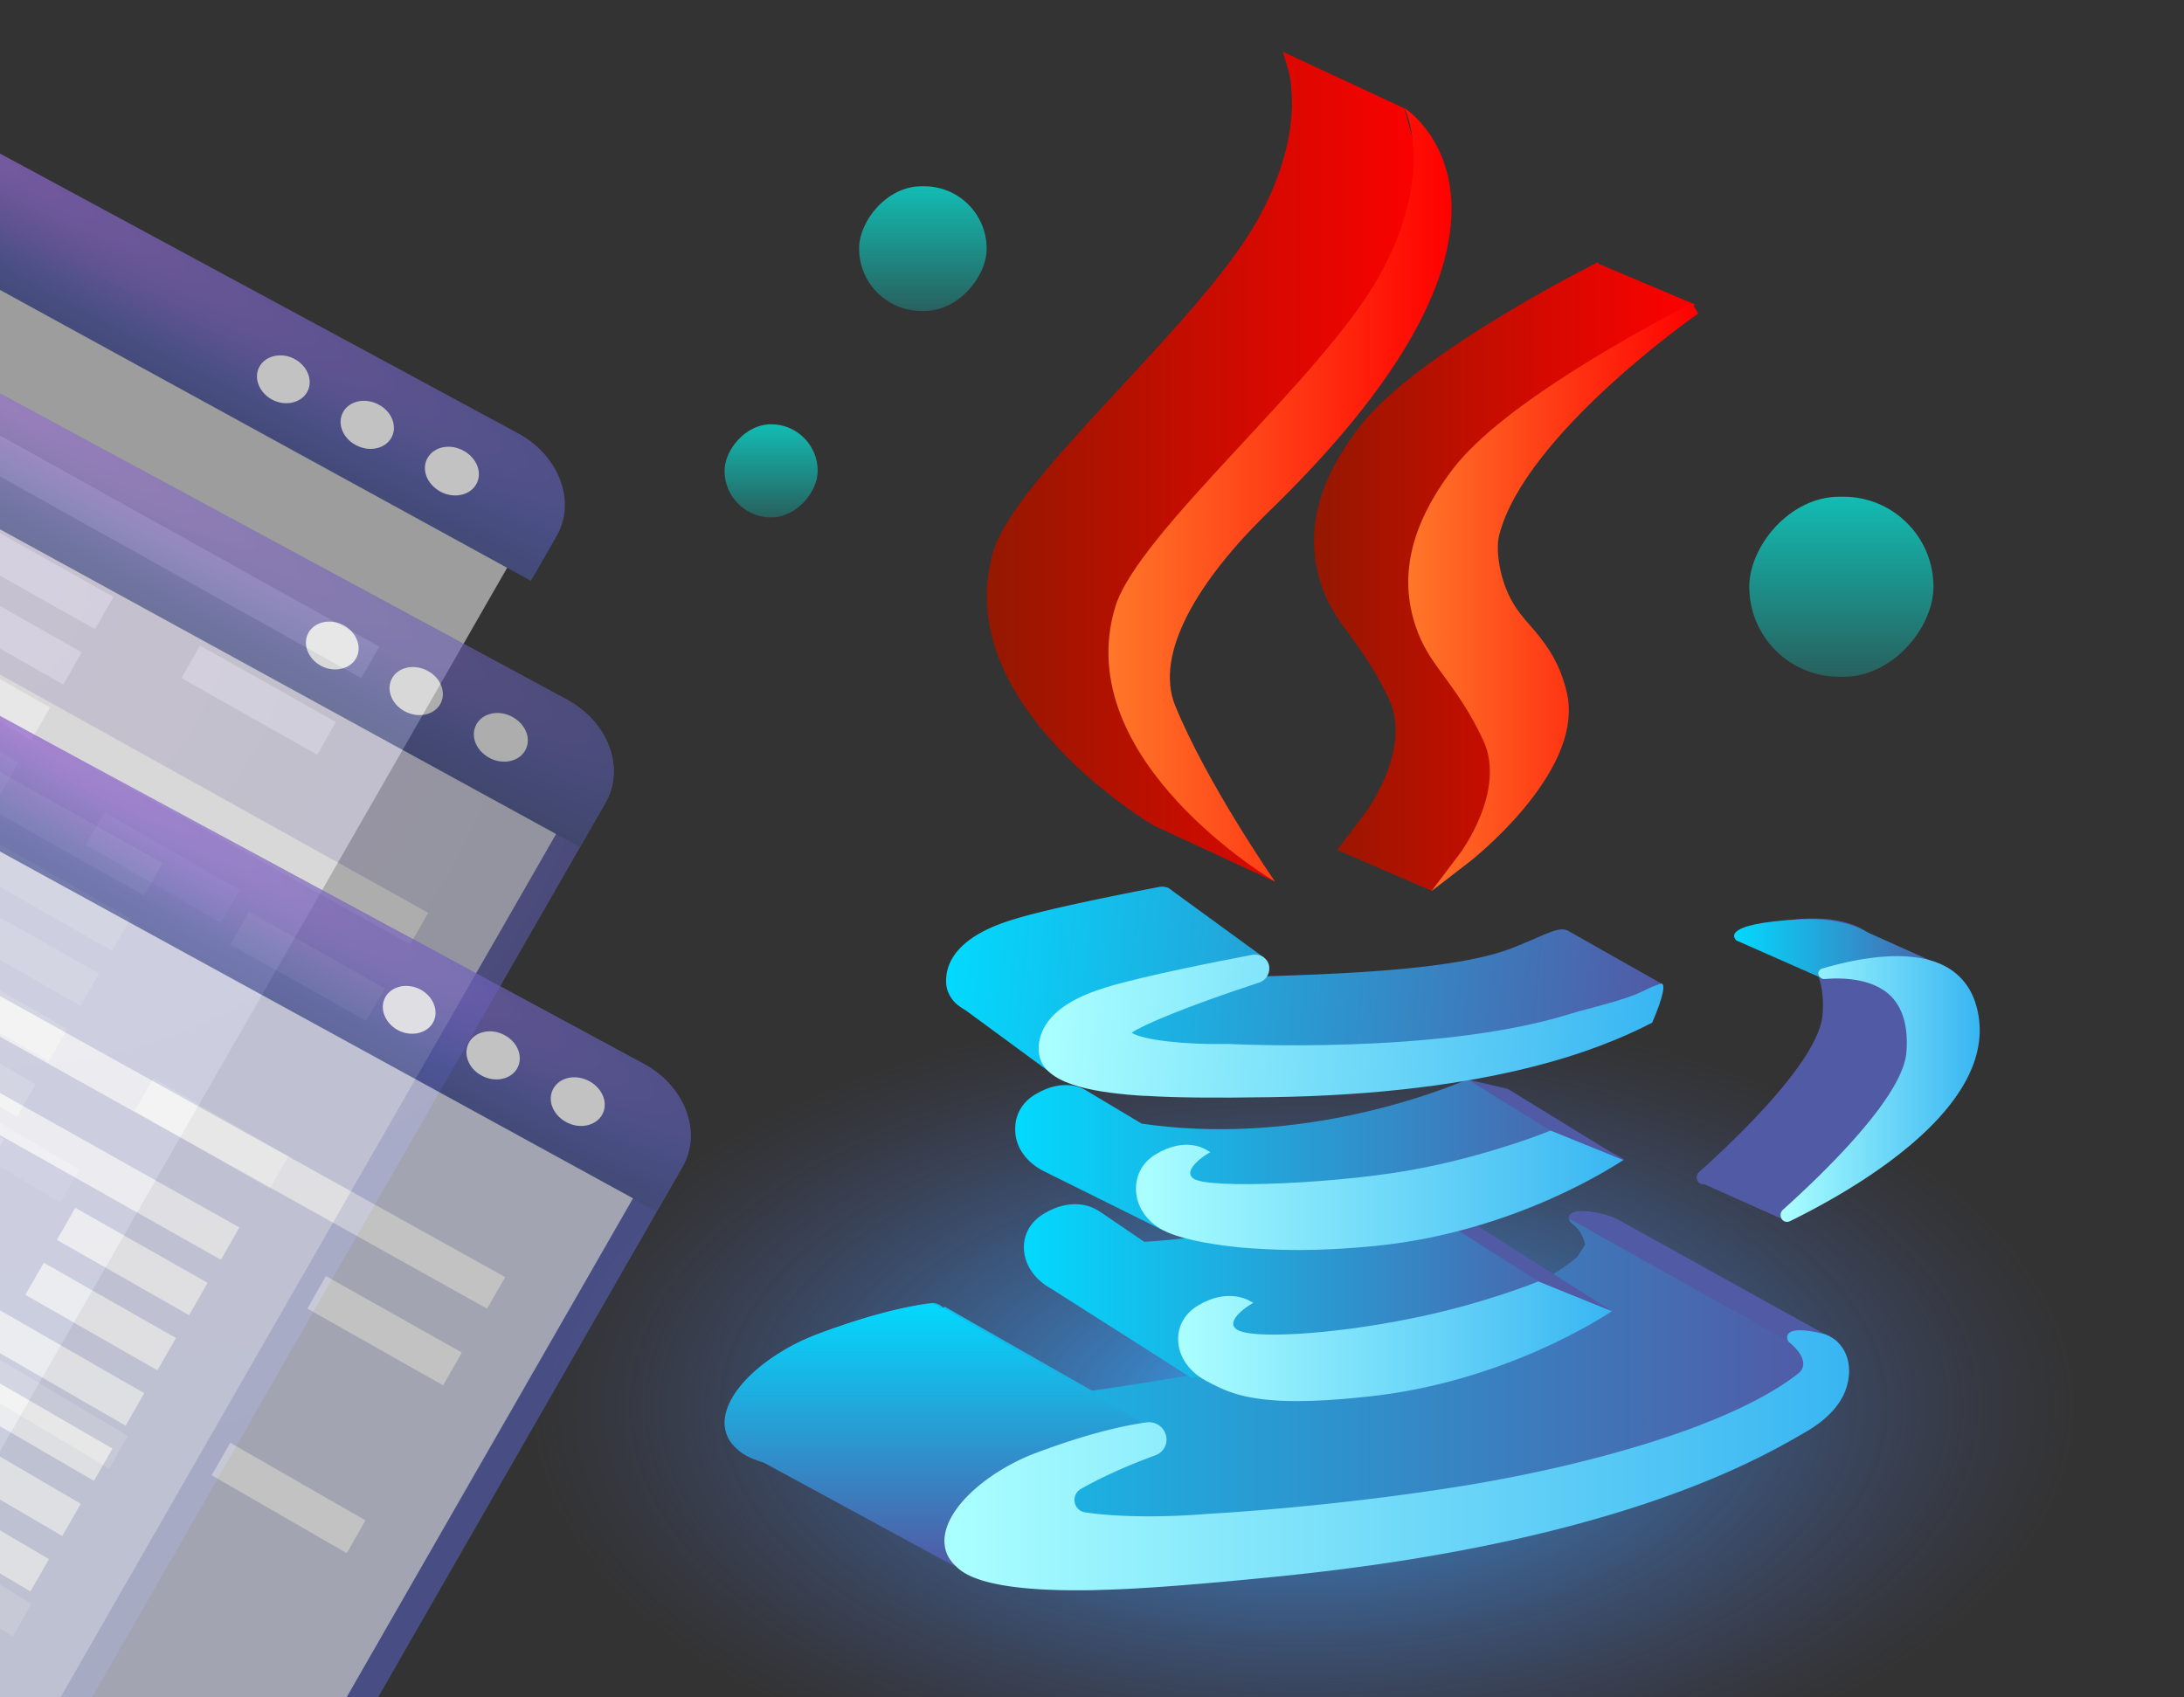 <svg width="211" height="164" fill="none" xmlns="http://www.w3.org/2000/svg"><rect width="100%" height="100%" fill="#333333" stroke="none"/><g clip-path="url(#clip0)"><ellipse cx="126" cy="136" rx="75" ry="52" fill="url(#paint0_radial)"/><g opacity=".7"><path opacity=".74" d="M-10.81 147.91c2.613 1.628 5.772 1.117 7.079-1.16l55.193-96.18c1.307-2.276.173-5.294-2.531-6.763L-69.671-20.439c-2.327-1.251-5.217-.584-6.42 1.51l-51.09 89.03c-1.202 2.095-.364 4.942 1.912 6.345l114.46 71.464z" fill="#fff"/><path d="M-68.588-22.203L50.031 41.86c3.994 2.151 5.666 6.599 3.746 9.944l-2.482 4.325-131.582-72.114 2.3-4.005c1.763-3.073 5.957-4.077 9.4-2.213z" fill="url(#paint1_radial)"/><path d="M41.31 44.249c-.626 1.093-.087 2.525 1.218 3.247 1.278.707 2.85.402 3.478-.691.627-1.093.088-2.525-1.217-3.248-1.305-.722-2.85-.401-3.478.692zm-8.149-4.456c-.614 1.07-.088 2.525 1.203 3.21 1.279.706 2.824.385 3.438-.685.614-1.07.088-2.525-1.203-3.21-1.278-.706-2.824-.385-3.438.685zm-8.081-4.387c-.615 1.07-.075 2.503 1.176 3.194 1.25.691 2.796.37 3.41-.7.615-1.07.075-2.502-1.176-3.194-1.251-.69-2.796-.37-3.41.7zm-50.638-7.546l62.205 34.625-1.75 3.05-62.154-34.716 1.699-2.959zM17.53 65.525l13.117 7.412 1.816-3.164-13.13-7.39-1.802 3.142zM-52.494 26L9.18 60.803l1.79-3.117-61.74-34.69L-52.494 26zM-6.66 58.884l12.767 7.272 1.79-3.118-12.781-7.25-1.777 3.096zm-3.047 5.308l12.754 7.294 1.79-3.118-12.768-7.271-1.776 3.095zM8.286 81.63l13.051 7.526 1.816-3.163-13.064-7.504-1.803 3.141zm-69.632-40.207L-.026 76.84l1.803-3.14-61.4-35.28-1.724 3.003zm54.228 67.042l12.934 7.731 1.815-3.164-12.946-7.708-1.803 3.141z" fill="#fff"/></g><g opacity=".6"><path d="M-63.896 3.526L54.757 67.62c3.995 2.153 5.669 6.603 3.748 9.95L3.247 173.863c-1.908 3.324-6.574 4.089-10.425 1.686l-114.395-71.578c-3.286-2.077-4.514-6.24-2.75-9.315l51.024-88.915c1.764-3.074 5.96-4.08 9.403-2.215z" fill="url(#paint2_radial)"/><path opacity=".74" d="M-6.08 173.637c2.612 1.627 5.77 1.116 7.078-1.161l55.193-96.18c1.306-2.276.172-5.294-2.532-6.762L-64.943 5.287c-2.327-1.25-5.217-.584-6.419 1.51l-51.09 89.03c-1.202 2.095-.364 4.942 1.911 6.345l114.46 71.465z" fill="#fff"/><path d="M-63.86 3.523L54.76 67.586c3.993 2.151 5.666 6.6 3.746 9.945l-2.482 4.324L-75.558 9.742l2.299-4.006c1.763-3.072 5.957-4.077 9.4-2.213z" fill="url(#paint3_radial)"/><path d="M46.04 69.975c-.628 1.093-.088 2.526 1.217 3.248 1.278.707 2.85.401 3.477-.692.627-1.093.088-2.525-1.217-3.247-1.305-.723-2.85-.402-3.478.691zm-8.15-4.455c-.614 1.07-.088 2.525 1.203 3.209 1.278.706 2.823.386 3.438-.685.614-1.07.087-2.525-1.204-3.209-1.278-.707-2.823-.386-3.437.684zm-8.082-4.387c-.614 1.07-.075 2.502 1.176 3.193 1.251.692 2.797.37 3.411-.7.614-1.07.075-2.502-1.176-3.193-1.252-.691-2.797-.37-3.411.7zm-50.638-7.546L41.376 88.21l-1.75 3.05-62.154-34.716 1.698-2.958zM22.26 91.25l13.116 7.413L37.19 95.5l-13.13-7.39-1.802 3.14zm-70.025-39.523L13.909 86.53l1.789-3.118-61.74-34.689-1.723 3.004zM-1.932 84.61l12.767 7.272 1.79-3.118-12.78-7.249-1.777 3.096zm-3.047 5.308l12.755 7.295 1.79-3.118-12.768-7.272-1.777 3.095zm17.993 17.438l13.052 7.527 1.815-3.164-13.064-7.503-1.803 3.14zM-56.618 67.15l61.32 35.416 1.803-3.14-61.399-35.28-1.724 3.003zm45.558 33.361l12.703 7.385 1.79-3.118-12.716-7.362-1.777 3.095zm-3.033 5.285l12.676 7.431 1.79-3.118-12.69-7.408-1.776 3.095zm11.703 28.395l12.934 7.731 1.816-3.163-12.947-7.709-1.802 3.141zm-9.231 16.083l12.855 7.868 1.816-3.164-12.869-7.845-1.802 3.141z" fill="#fff"/></g><g opacity=".7"><path d="M-56.465 38.73l118.653 64.095c3.995 2.152 5.668 6.602 3.748 9.949l-55.259 96.293c-1.907 3.325-6.573 4.089-10.424 1.686l-114.395-71.578c-3.286-2.077-4.515-6.241-2.751-9.315l51.025-88.915c1.764-3.074 5.959-4.08 9.403-2.215z" fill="#515AA5"/><path opacity=".74" d="M1.35 208.841c2.613 1.628 5.772 1.116 7.079-1.161l55.193-96.179c1.306-2.277.172-5.295-2.532-6.763l-118.6-64.246c-2.327-1.252-5.218-.585-6.42 1.51l-51.09 89.029c-1.202 2.095-.364 4.942 1.911 6.346L1.35 208.841z" fill="#fff"/><path d="M-56.428 38.727L62.19 102.79c3.994 2.152 5.667 6.599 3.747 9.945l-2.482 4.324-131.582-72.113 2.3-4.006c1.763-3.072 5.956-4.077 9.399-2.213z" fill="url(#paint4_radial)"/><path d="M53.47 105.179c-.627 1.093-.087 2.526 1.218 3.248 1.278.707 2.85.401 3.477-.692.628-1.093.088-2.525-1.217-3.247-1.305-.722-2.85-.402-3.477.691zm-8.15-4.455c-.613 1.07-.087 2.525 1.204 3.209 1.278.707 2.824.386 3.438-.684.614-1.071.088-2.526-1.204-3.21-1.278-.707-2.823-.386-3.437.685zm-8.081-4.387c-.614 1.07-.075 2.503 1.176 3.194 1.252.691 2.797.37 3.411-.7.614-1.07.075-2.502-1.176-3.194-1.251-.691-2.797-.37-3.411.7zm-50.638-7.547l62.206 34.625-1.75 3.05-62.154-34.716 1.698-2.958zm43.089 37.665l13.117 7.413 1.816-3.164-13.13-7.39-1.803 3.141zm-70.024-39.524l61.674 34.803 1.79-3.118-61.74-34.689-1.724 3.004zm45.833 32.884l12.768 7.272 1.789-3.119-12.78-7.249-1.777 3.096zm-3.047 5.308l12.755 7.294 1.79-3.118-12.768-7.272-1.777 3.096zm17.994 17.438l13.05 7.526 1.816-3.164-13.064-7.503-1.802 3.141zm-69.633-40.207l61.321 35.416 1.802-3.14-61.399-35.28-1.724 3.004zm45.559 33.361l12.702 7.386 1.79-3.118-12.716-7.363-1.776 3.095zM-6.662 141l12.676 7.431 1.79-3.118-12.69-7.408L-6.661 141zm-3.048 5.308l12.651 7.477 1.79-3.119-12.664-7.453-1.776 3.095z" fill="#fff"/></g><rect width="17.797" height="17.405" rx="8.702" transform="matrix(-1 0 0 1 186.797 48)" fill="url(#paint5_linear)"/><rect width="12.321" height="12.05" rx="6.025" transform="matrix(-1 0 0 1 95.321 18)" fill="url(#paint6_linear)"/><rect width="9" height="9" rx="4.5" transform="matrix(-1 0 0 1 79 41)" fill="url(#paint7_linear)"/><path d="M175.359 128.451l-18.931-10.291c-.042-.042-.084-.042-.126-.084a3.372 3.372 0 00-1.302-.711c-2.896-.711-3.442-.083-3.4.377 0 .209.126.376.294.502.21.167.63.544.798.878.294.502.42 1.046.42 1.046 0 .042.042.042.042.084l-.714 1.129a.328.328 0 01-.168.168c-6.716 5.564-21.324 8.827-32.531 10.584-3.904.627-9.025 1.506-14.23 2.259l-14.23-8.116-.167.084a1.47 1.47 0 00-1.302-.419c-1.007.126-4.7.67-10.787 2.97-4.24 1.59-8.731 5.104-8.815 8.451 0 .92.336 1.757 1.05 2.426.335.335.923.921 2.602 1.423.042 0 .084.041.126.041l18.175 9.873c.126.084.294.126.42.084l41.178-3.138c.042 0 .084 0 .126-.042l34.714-8.785a.768.768 0 00.419-.292l4.66-3.598c1.049 1.757 1.217-2.678 1.259-2.678l.713-3.221c.21-.293.084-.795-.293-1.004z" fill="url(#paint8_linear)"/><path d="M112.521 138.742l-21.45-12.383-.167.084a1.467 1.467 0 00-1.301-.418c-1.008.125-4.702.669-10.788 2.97-4.24 1.59-8.731 5.104-8.815 8.45a3.23 3.23 0 001.05 2.427c.335.334.923.92 2.602 1.422.042 0 .084.042.126.042l18.175 9.873c.126.083.294.125.42.083l9.948-10.207 10.2-2.343z" fill="url(#paint9_linear)"/><path d="M127.003 42.4l11.837-20.206-3.148-11.714L123.938 5l.63 2.134c.504 2.635.588 7.53-3.064 14.098-5.541 9.998-23.339 24.765-25.521 32.002-4.45 14.851 15.447 26.523 15.447 26.523l11.711 5.438-12.509-16.608 1.259-11.964 15.112-14.224z" fill="url(#paint10_linear)"/><path d="M147.696 41.228l16.077-11.797-9.319-3.933-.084-.167c-.042.042-4.449 2.217-9.444 5.271-6.758 4.1-11.334 7.698-13.642 10.71-4.24 5.563-5.373 10.75-3.4 15.855.629 1.631 1.511 2.844 2.56 4.267 1.133 1.547 2.435 3.346 3.736 6.107 2.309 4.937-2.267 11.002-2.309 11.044l-2.686 3.556 9.109 3.933 5.456-5.773 2.897-7.363-4.366-9.957-1.259-9.245 2.393-8.66 4.281-3.848z" fill="url(#paint11_linear)"/><path d="M183.124 95.11c0-.21-.042-.419-.084-.628-.336-2.05-1.301-3.556-2.812-4.518-3.484-2.175-9.193-.92-12.299 0-.252.084-.42.335-.336.586.084.25.294.418.546.418 2.014-.167 4.785 0 6.464 1.673 1.175 1.214 1.679 3.054 1.469 5.48-.42 4.435-8.479 12.049-11.921 15.145-.252.209-.294.585-.126.878a.613.613 0 00.546.293h.084l7.471 3.347 7.514-6.15 11.543-13.47-8.059-3.054z" fill="#515AA5"/><path d="M122.554 49.47c29.551-28.657 13.138-39.032 13.138-39.032s3.148 6.192-2.434 16.232c-5.583 9.998-23.339 24.765-25.521 32.003-4.45 14.85 15.447 26.522 15.447 26.522s-6.591-9.496-9.655-17.026c-2.015-4.978 2.183-12.048 9.025-18.7z" fill="url(#paint12_linear)"/><path d="M164.068 30.31l-.588-1.005c-.042.042-4.449 2.218-9.444 5.271-6.759 4.1-11.334 7.698-13.643 10.71-4.239 5.564-5.372 10.751-3.4 15.855.63 1.631 1.512 2.844 2.561 4.267 1.133 1.548 2.435 3.346 3.736 6.108 2.308 4.936-2.267 11.002-2.309 11.044l-2.686 3.555 3.526-2.719c.126-.083 2.812-2.175 5.373-5.229 3.483-4.183 4.911-7.948 4.197-11.17-.714-3.179-2.225-5.02-3.61-6.61-.629-.71-1.217-1.422-1.637-2.175-1.259-2.133-1.679-5.062-1.301-6.526 2.518-9.705 19.057-21.293 19.225-21.377z" fill="url(#paint13_linear)"/><path d="M138.881 116.068l-2.98-2.049s-7.765 3.179-14.523 4.518c-3.82.794-7.724 1.296-10.83 1.464l-4.366-2.97-.461-.251c-.084-.042-2.099-1.172-4.869.502-1.26.753-1.973 1.966-1.931 3.346.042 1.59 1.05 3.054 2.686 3.933l13.474 8.576 30.642-2.72 9.739-3.765-16.581-10.584z" fill="url(#paint14_linear)"/><path d="M148.788 123.766l-.126.042c-.042.041-5.541 2.259-12.299 3.597-7.766 1.59-15.825 2.05-16.958 1.004-.21-.167-.294-.376-.252-.585.084-.67 1.133-1.423 1.511-1.674l.42-.251-.462-.251c-.084-.042-2.099-1.171-4.869.502-1.259.753-1.973 1.966-1.931 3.347.042 1.59 1.049 3.054 2.686 3.932 1.805.963 3.694 1.967 8.815 1.967 1.763 0 3.946-.126 6.674-.419 13.475-1.38 23.171-7.948 23.297-7.99l.462-.293-6.968-2.928z" fill="url(#paint15_linear)"/><path d="M148.663 123.849l-11.082-7.028 3.946.879 14.271 9.036-7.135-2.887zm24.135 5.773l-21.24-11.88s-.252-.963 2.393-.586c1.847.251 2.77.92 2.77.92l20.82 11.546h-4.743z" fill="#515AA5"/><path d="M141.778 104.313c-4.785 2.008-17.462 6.317-31.482 4.267l-5.457-3.263c-.084-.042-1.972-1.255-4.785.418-1.301.753-2.015 2.009-1.973 3.473 0 .836.294 1.673.798 2.342.462.628 1.05 1.13 1.805 1.548.671.335 11.711 5.815 11.711 5.815l25.185-1.841 19.351-5.02c.042 0-14.691-7.948-15.153-7.739z" fill="url(#paint16_linear)"/><path d="M149.921 109.208l-.126.041c-.042.042-5.541 2.259-12.299 3.598-7.346 1.506-21.072 2.134-22.247 1.004-.21-.167-.294-.376-.252-.586.084-.669 1.134-1.422 1.511-1.673l.42-.251-.42-.251c-.084-.042-1.973-1.255-4.785.418-1.301.753-2.015 2.008-1.973 3.473.042 1.589 1.008 3.053 2.603 3.89 1.385.753 4.113 1.339 7.429 1.673 1.47.126 3.4.251 5.751.251 2.183 0 4.743-.125 7.556-.418 13.474-1.38 23.17-7.948 23.296-7.99l.462-.293-6.926-2.886z" fill="url(#paint17_linear)"/><path d="M149.795 109.249l-8.017-4.936 3.904.92 11.249 6.903-7.136-2.887z" fill="#515AA5"/><path d="M176.198 94.608l-8.437-3.724s-2.057-1.631 6.254-2.05c4.114-.209 6.213 1.172 6.213 1.172l8.101 3.64-12.131.962z" fill="url(#paint18_linear)"/><path d="M191.142 98.122c-.336-2.05-1.302-3.556-2.813-4.518-3.484-2.176-9.192-.92-12.299 0-.252.083-.419.334-.335.585.083.251.293.419.545.419 2.015-.168 4.785 0 6.464 1.673 1.176 1.213 1.679 3.054 1.47 5.48-.42 4.435-8.479 12.048-11.921 15.144-.252.209-.294.586-.126.879a.61.61 0 00.545.292c.084 0 .21-.041.294-.083 5.961-2.929 19.729-10.71 18.176-19.871z" fill="url(#paint19_linear)"/><path d="M151.6 90.006c-.965-.586-1.973.21-5.457 1.59-5.414 2.133-16.496 2.51-24.219 2.76l.167-1.84-8.898-6.484a.578.578 0 00-.168-.126l-.168-.125h-.042c-.252-.084-.504-.126-.756-.084-3.064.586-10.578 2.05-14.103 3.138-5.457 1.631-6.59 4.183-6.549 6.024 0 .795.336 1.464.84 2.008.294.293.671.544 1.091.795l8.647 6.358 30.055-1.338 24.975-3.975 3.61-3.597-9.025-5.104z" fill="url(#paint20_linear)"/><path d="M160.415 95.068c-1.763.586-1.301.753-4.281 1.673-1.973.586-3.61.962-4.785 1.339-12.635 3.849-32.448 2.803-32.657 2.803h-.126c-4.03.083-8.186-.377-9.235-1.088 1.091-.753 5.205-2.51 12.341-4.853.671-.209 1.091-.962.923-1.673-.168-.711-.881-1.13-1.595-1.004-3.064.586-10.578 2.05-14.104 3.138-5.456 1.631-6.59 4.183-6.548 6.024.042 2.97 4.072 3.932 8.563 4.35.63.042 1.302.126 1.931.126 2.603.167 6.464.209 11.753.125 21.953-.293 32.363-4.894 36.351-6.86.252-.126.462-.251.672-.335 1.133-2.636 1.343-3.932.797-3.765z" fill="url(#paint21_linear)"/><path d="M176.072 128.869c-3.862-.92-3.526.419-3.274.795 0 0 2.519 1.883.84 3.138-6.884 5.313-21.492 9.078-32.867 10.877-12.719 2.008-23.716 2.593-23.8 2.593h-.042c-4.911.419-9.361.293-12.089-.125-1.134-.168-1.427-1.674-.42-2.259 1.595-.921 4.03-2.092 7.22-3.263a1.61 1.61 0 001.007-1.925 1.695 1.695 0 00-1.805-1.255c-1.007.126-4.701.67-10.787 2.971-4.24 1.589-8.731 5.103-8.815 8.45 0 .92.336 1.757 1.05 2.426.67.67 2.434 2.385 11.71 2.385.756 0 1.595 0 2.435-.042 3.694-.084 9.151-.502 16.664-1.255 32.993-3.263 46.845-11.379 51.378-14.014 2.645-1.548 4.03-3.431 4.156-5.606.126-2.343-1.344-3.598-2.561-3.891z" fill="url(#paint22_linear)"/></g><defs><linearGradient id="paint5_linear" x1="9.583" y1="-9.372" x2="9.583" y2="26.107" gradientUnits="userSpaceOnUse"><stop stop-color="#06EDE1"/><stop offset="1" stop-color="#06EDE1" stop-opacity="0"/></linearGradient><linearGradient id="paint6_linear" x1="6.635" y1="-6.488" x2="6.635" y2="18.074" gradientUnits="userSpaceOnUse"><stop stop-color="#06EDE1"/><stop offset="1" stop-color="#06EDE1" stop-opacity="0"/></linearGradient><linearGradient id="paint7_linear" x1="4.846" y1="-4.846" x2="4.846" y2="13.5" gradientUnits="userSpaceOnUse"><stop stop-color="#06EDE1"/><stop offset="1" stop-color="#06EDE1" stop-opacity="0"/></linearGradient><linearGradient id="paint8_linear" x1="70.125" y1="134.173" x2="175.763" y2="134.173" gradientUnits="userSpaceOnUse"><stop stop-color="#03D9FE"/><stop offset="1" stop-color="#515AA5"/></linearGradient><linearGradient id="paint9_linear" x1="91.251" y1="125.997" x2="91.251" y2="151.321" gradientUnits="userSpaceOnUse"><stop stop-color="#03D9FE"/><stop offset="1" stop-color="#515AA5"/></linearGradient><linearGradient id="paint10_linear" x1="95.342" y1="45.107" x2="138.826" y2="45.107" gradientUnits="userSpaceOnUse"><stop stop-color="#941800"/><stop offset="1" stop-color="red"/></linearGradient><linearGradient id="paint11_linear" x1="126.921" y1="55.737" x2="163.779" y2="55.737" gradientUnits="userSpaceOnUse"><stop stop-color="#941800"/><stop offset="1" stop-color="red"/></linearGradient><linearGradient id="paint12_linear" x1="107.067" y1="47.833" x2="140.235" y2="47.833" gradientUnits="userSpaceOnUse"><stop stop-color="#FF772A"/><stop offset="1" stop-color="red"/></linearGradient><linearGradient id="paint13_linear" x1="136.021" y1="57.706" x2="164.074" y2="57.706" gradientUnits="userSpaceOnUse"><stop stop-color="#FF772A"/><stop offset="1" stop-color="red"/></linearGradient><linearGradient id="paint14_linear" x1="98.904" y1="123.608" x2="155.442" y2="123.608" gradientUnits="userSpaceOnUse"><stop stop-color="#03D9FE"/><stop offset=".999" stop-color="#515AA5"/></linearGradient><linearGradient id="paint15_linear" x1="113.911" y1="129.616" x2="155.787" y2="129.616" gradientUnits="userSpaceOnUse"><stop stop-color="#ABFFFF"/><stop offset="1" stop-color="#38B5F2"/></linearGradient><linearGradient id="paint16_linear" x1="98.093" y1="111.607" x2="156.981" y2="111.607" gradientUnits="userSpaceOnUse"><stop stop-color="#03D9FE"/><stop offset="1" stop-color="#515AA5"/></linearGradient><linearGradient id="paint17_linear" x1="109.824" y1="115.026" x2="156.924" y2="115.026" gradientUnits="userSpaceOnUse"><stop stop-color="#ABFFFF"/><stop offset="1" stop-color="#38B5F2"/></linearGradient><linearGradient id="paint18_linear" x1="167.551" y1="91.693" x2="188.327" y2="91.693" gradientUnits="userSpaceOnUse"><stop stop-color="#03D9FE"/><stop offset="1" stop-color="#515AA5"/></linearGradient><linearGradient id="paint19_linear" x1="171.98" y1="105.229" x2="191.274" y2="105.229" gradientUnits="userSpaceOnUse"><stop stop-color="#ABFFFF"/><stop offset="1" stop-color="#38B5F2"/></linearGradient><linearGradient id="paint20_linear" x1="91.482" y1="93.453" x2="160.164" y2="99.779" gradientUnits="userSpaceOnUse"><stop stop-color="#03D9FE"/><stop offset="1" stop-color="#515AA5"/></linearGradient><linearGradient id="paint21_linear" x1="100.683" y1="97.316" x2="160.024" y2="102.782" gradientUnits="userSpaceOnUse"><stop stop-color="#ABFFFF"/><stop offset="1" stop-color="#38B5F2"/></linearGradient><linearGradient id="paint22_linear" x1="91.252" y1="141.113" x2="178.658" y2="141.113" gradientUnits="userSpaceOnUse"><stop stop-color="#ABFFFF"/><stop offset="1" stop-color="#38B5F2"/></linearGradient><radialGradient id="paint0_radial" cx="0" cy="0" r="1" gradientUnits="userSpaceOnUse" gradientTransform="matrix(75.073 0 0 38.899 125.959 135.971)"><stop stop-color="#35A6FA"/><stop offset="1" stop-color="#515AA5" stop-opacity="0"/></radialGradient><radialGradient id="paint1_radial" cx="0" cy="0" r="1" gradientUnits="userSpaceOnUse" gradientTransform="rotate(119.854 -7.556 2.653) scale(22.553 225.741)"><stop stop-color="#986BD1"/><stop offset=".383" stop-color="#515AA5"/><stop offset="1" stop-color="#33425A"/></radialGradient><radialGradient id="paint2_radial" cx="0" cy="0" r="1" gradientUnits="userSpaceOnUse" gradientTransform="matrix(-93.207 162.419 -195.859 -112.397 -12.869 51.19)"><stop stop-color="#986BD1"/><stop offset=".383" stop-color="#515AA5"/><stop offset="1" stop-color="#33425A"/></radialGradient><radialGradient id="paint3_radial" cx="0" cy="0" r="1" gradientUnits="userSpaceOnUse" gradientTransform="rotate(119.854 -12.64 16.885) scale(22.553 225.741)"><stop stop-color="#986BD1"/><stop offset=".383" stop-color="#515AA5"/><stop offset="1" stop-color="#33425A"/></radialGradient><radialGradient id="paint4_radial" cx="0" cy="0" r="1" gradientUnits="userSpaceOnUse" gradientTransform="rotate(119.854 -19.117 36.639) scale(22.553 225.741)"><stop stop-color="#986BD1"/><stop offset=".383" stop-color="#515AA5"/><stop offset="1" stop-color="#33425A"/></radialGradient><clipPath id="clip0"><path fill="#fff" d="M0 0h211v179H0z"/></clipPath></defs></svg>